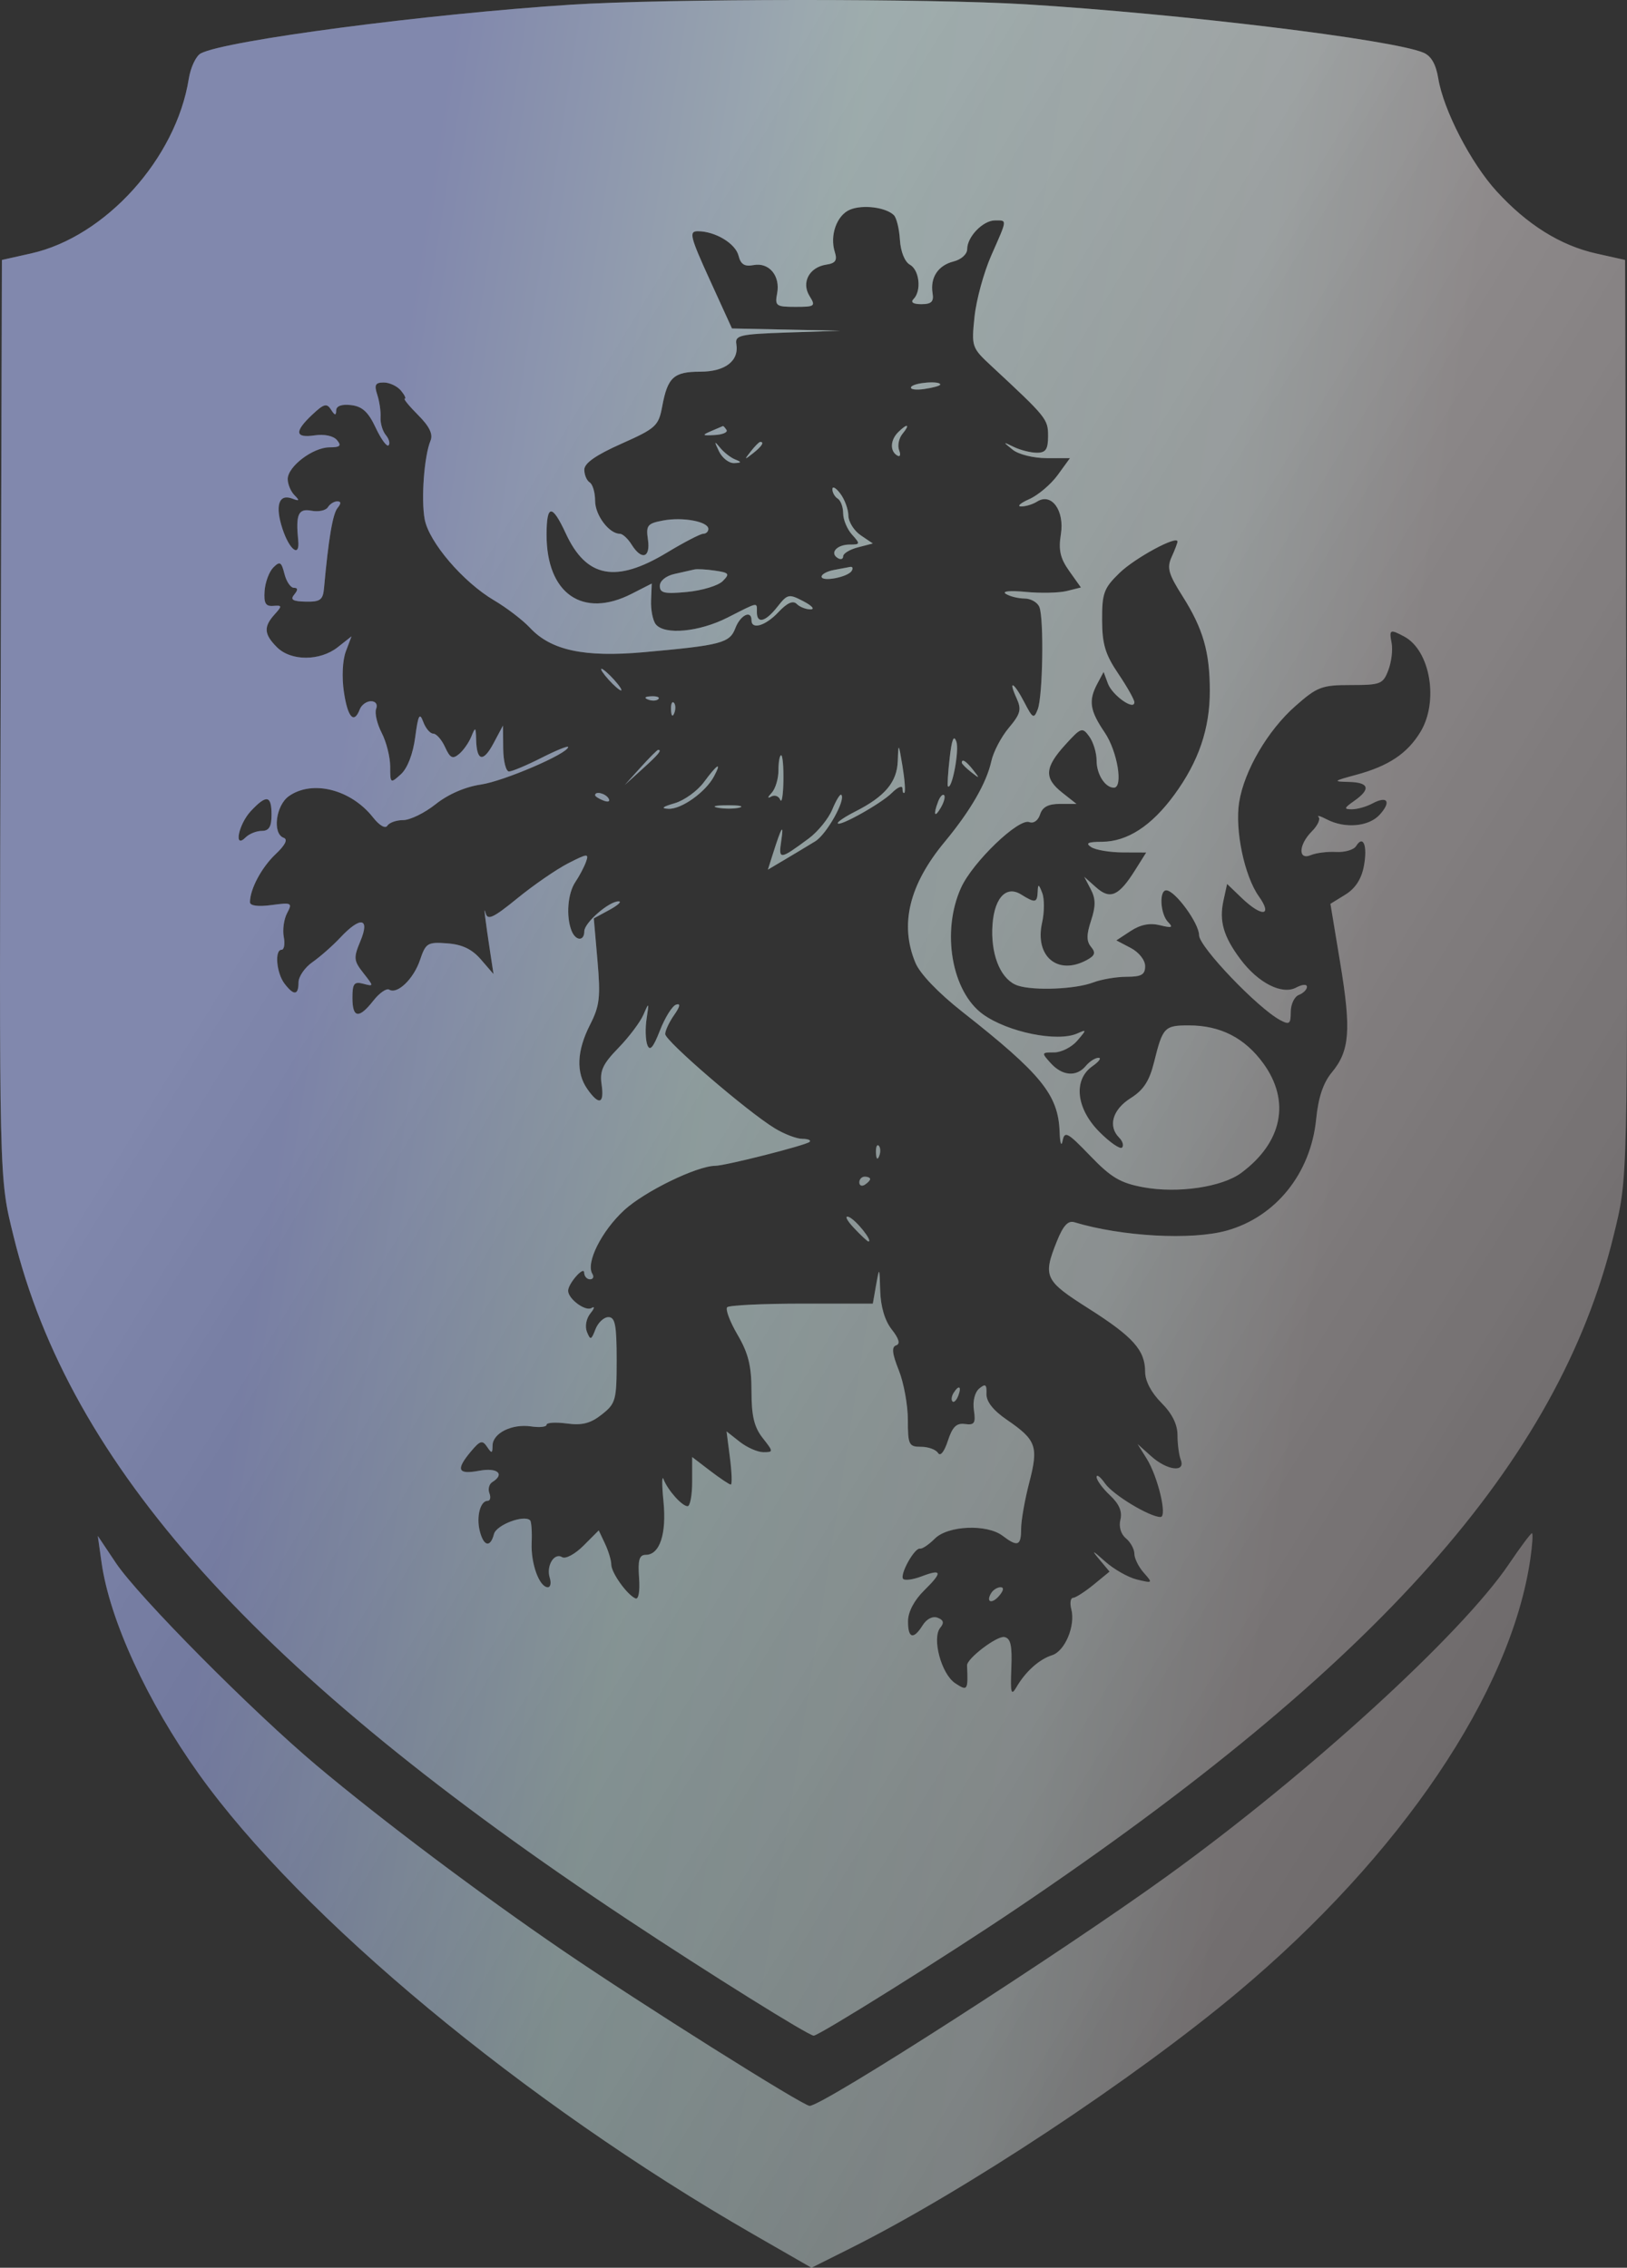 <svg width="61" height="85" viewBox="0 0 61 85" fill="none" xmlns="http://www.w3.org/2000/svg">
<rect x="0" y="0" width="61" height="85" fill="#333333" stroke="none"/>
<path fill-rule="evenodd" clip-rule="evenodd" d="M21.402 0.176C15.977 0.526 8.452 1.516 7.529 2.001C7.349 2.095 7.146 2.526 7.077 2.958C6.6 5.944 3.954 8.874 1.17 9.498L0.072 9.744L0.025 25.76C-0.03 44.469 -0.039 44.103 0.507 46.331C2.615 54.938 9.616 62.728 23.525 71.946C26.566 73.961 30.317 76.301 30.507 76.301C30.707 76.301 35.49 73.308 38.082 71.561C51.661 62.407 58.419 54.799 60.493 46.331C61.039 44.103 61.03 44.469 60.975 25.76L60.928 9.744L59.842 9.501C58.503 9.201 57.258 8.423 56.113 7.171C55.145 6.113 54.116 4.122 53.922 2.929C53.836 2.406 53.656 2.095 53.368 1.974C52.184 1.479 44.328 0.524 38.483 0.163C34.86 -0.06 24.944 -0.053 21.402 0.176ZM33.513 8.064C33.613 8.162 33.715 8.578 33.74 8.989C33.767 9.431 33.92 9.812 34.114 9.921C34.473 10.122 34.556 10.902 34.251 11.209C34.129 11.33 34.237 11.401 34.545 11.401C34.919 11.401 35.016 11.307 34.965 10.996C34.868 10.405 35.169 9.947 35.752 9.8C36.04 9.728 36.262 9.526 36.262 9.337C36.262 8.874 36.855 8.262 37.304 8.262C37.769 8.262 37.776 8.19 37.167 9.57C36.886 10.206 36.603 11.242 36.537 11.873C36.42 13.001 36.431 13.033 37.181 13.729C39.241 15.642 39.295 15.708 39.295 16.342C39.295 16.841 39.21 16.97 38.877 16.97C38.648 16.97 38.261 16.873 38.018 16.756C37.591 16.549 37.59 16.553 37.969 16.857C38.188 17.033 38.748 17.172 39.239 17.172H40.116L39.655 17.806C39.401 18.155 38.921 18.562 38.587 18.71C38.254 18.858 38.117 18.981 38.284 18.983C38.451 18.986 38.722 18.903 38.886 18.799C39.424 18.458 39.916 19.135 39.775 20.022C39.679 20.618 39.75 20.927 40.089 21.404L40.527 22.02L40.001 22.151C39.712 22.224 39.017 22.24 38.458 22.186C37.864 22.129 37.553 22.159 37.711 22.259C37.859 22.354 38.176 22.432 38.414 22.434C38.652 22.435 38.903 22.581 38.97 22.757C39.144 23.21 39.096 26.102 38.907 26.587C38.763 26.955 38.72 26.933 38.41 26.334C38.016 25.57 37.781 25.442 38.114 26.172C38.306 26.595 38.263 26.756 37.823 27.281C37.539 27.618 37.244 28.181 37.167 28.532C36.989 29.344 36.383 30.392 35.423 31.55C34.086 33.16 33.723 34.654 34.321 36.087C34.493 36.501 35.18 37.217 36.09 37.933C39.047 40.26 39.677 41.037 39.727 42.423C39.742 42.846 39.792 42.999 39.839 42.763C39.914 42.379 40.022 42.437 40.873 43.321C41.658 44.137 42.002 44.341 42.864 44.501C44.157 44.74 45.817 44.496 46.539 43.961C48.077 42.82 48.39 41.277 47.37 39.866C46.673 38.903 45.756 38.434 44.57 38.434C43.658 38.434 43.593 38.503 43.27 39.807C43.093 40.521 42.874 40.857 42.386 41.164C41.712 41.588 41.532 42.214 41.96 42.642C42.092 42.774 42.14 42.941 42.068 43.014C41.996 43.086 41.615 42.824 41.222 42.43C40.345 41.551 40.229 40.475 40.957 39.964C41.205 39.791 41.307 39.649 41.184 39.649C41.062 39.649 40.849 39.786 40.71 39.953C40.362 40.373 39.831 40.332 39.396 39.852C39.039 39.457 39.043 39.447 39.522 39.447C39.792 39.447 40.181 39.25 40.387 39.01C40.749 38.586 40.749 38.579 40.381 38.74C39.638 39.065 37.797 38.691 36.863 38.025C35.681 37.182 35.285 34.913 36.034 33.27C36.471 32.311 38.19 30.66 38.59 30.814C38.752 30.876 38.922 30.755 38.995 30.526C39.083 30.248 39.303 30.132 39.74 30.132H40.36L39.828 29.712C39.139 29.169 39.163 28.771 39.935 27.92C40.532 27.263 40.578 27.247 40.839 27.605C40.991 27.812 41.114 28.219 41.114 28.51C41.114 29.023 41.434 29.524 41.761 29.524C42.121 29.524 41.894 28.158 41.418 27.456C40.856 26.628 40.802 26.262 41.145 25.62L41.377 25.186L41.538 25.62C41.701 26.063 42.53 26.649 42.53 26.322C42.53 26.223 42.258 25.742 41.927 25.252C41.439 24.53 41.323 24.146 41.32 23.236C41.317 22.23 41.386 22.044 41.974 21.474C42.555 20.911 44.147 20.05 44.147 20.299C44.147 20.35 44.049 20.61 43.928 20.875C43.743 21.282 43.806 21.51 44.335 22.345C45.107 23.564 45.358 24.434 45.359 25.894C45.361 27.311 44.941 28.542 44.032 29.785C43.177 30.955 42.268 31.546 41.317 31.552C40.785 31.554 40.684 31.604 40.912 31.752C41.079 31.86 41.611 31.949 42.095 31.951L42.974 31.954L42.56 32.612C41.947 33.588 41.624 33.731 41.097 33.262L40.651 32.865L40.895 33.331C41.082 33.687 41.085 33.962 40.907 34.503C40.731 35.037 40.731 35.279 40.907 35.492C41.09 35.713 41.054 35.82 40.736 35.99C39.65 36.573 38.787 35.843 39.071 34.582C39.159 34.19 39.161 33.689 39.075 33.468C38.942 33.126 38.917 33.12 38.905 33.422C38.888 33.843 38.81 33.856 38.285 33.528C37.689 33.155 37.23 33.716 37.202 34.848C37.177 35.905 37.565 36.75 38.165 36.944C38.776 37.141 40.324 37.077 40.98 36.827C41.291 36.708 41.858 36.612 42.24 36.612C42.796 36.612 42.934 36.532 42.934 36.213C42.934 35.987 42.701 35.692 42.395 35.532L41.855 35.248L42.393 34.895C42.76 34.655 43.109 34.586 43.489 34.68C43.938 34.791 43.997 34.768 43.793 34.56C43.502 34.264 43.451 33.372 43.725 33.372C44.053 33.372 44.956 34.605 44.956 35.054C44.956 35.485 47.152 37.783 47.996 38.235C48.343 38.421 48.393 38.382 48.393 37.929C48.393 37.643 48.529 37.356 48.696 37.292C48.863 37.228 49 37.091 49 36.988C49 36.882 48.825 36.894 48.597 37.016C48.067 37.3 47.173 36.846 46.506 35.954C45.87 35.103 45.702 34.523 45.871 33.754L46.007 33.132L46.554 33.657C47.311 34.383 47.728 34.345 47.197 33.598C46.654 32.834 46.293 31.107 46.459 30.068C46.648 28.887 47.529 27.379 48.566 26.465C49.389 25.74 49.556 25.677 50.651 25.677C51.762 25.677 51.854 25.64 52.051 25.12C52.168 24.815 52.223 24.359 52.175 24.108C52.077 23.59 52.111 23.572 52.65 23.86C53.627 24.384 53.95 26.295 53.254 27.438C52.762 28.246 52.059 28.714 50.85 29.041C49.985 29.274 49.962 29.295 50.566 29.308C51.333 29.324 51.407 29.575 50.774 30.019C50.389 30.289 50.377 30.334 50.686 30.334C50.885 30.334 51.232 30.236 51.456 30.115C52.021 29.813 52.173 30.046 51.73 30.535C51.322 30.987 50.426 31.067 49.744 30.712C49.502 30.585 49.364 30.547 49.438 30.627C49.512 30.707 49.398 30.948 49.185 31.161C48.682 31.665 48.66 32.258 49.151 32.05C49.346 31.968 49.771 31.915 50.096 31.933C50.421 31.951 50.757 31.852 50.843 31.713C51.112 31.277 51.278 31.701 51.136 32.461C51.044 32.949 50.815 33.302 50.44 33.533L49.881 33.878L50.25 36.105C50.665 38.614 50.605 39.389 49.931 40.2C49.61 40.588 49.427 41.134 49.345 41.955C49.141 43.984 47.831 45.614 45.991 46.126C44.67 46.493 42.057 46.349 40.279 45.812C40.042 45.74 39.858 45.942 39.622 46.532C39.094 47.854 39.164 48 40.81 49.044C42.487 50.108 42.934 50.609 42.934 51.423C42.934 51.761 43.166 52.203 43.541 52.578C43.945 52.982 44.147 53.388 44.147 53.791C44.147 54.125 44.202 54.542 44.27 54.718C44.457 55.205 43.759 55.12 43.16 54.583L42.651 54.127L42.991 54.671C43.414 55.349 43.774 56.861 43.511 56.861C43.103 56.861 41.73 56.032 41.431 55.604C41.257 55.355 41.114 55.247 41.114 55.363C41.114 55.48 41.34 55.788 41.616 56.047C41.961 56.372 42.083 56.656 42.007 56.958C41.941 57.223 42.023 57.502 42.214 57.66C42.387 57.805 42.53 58.064 42.53 58.237C42.53 58.41 42.689 58.731 42.884 58.951C43.229 59.342 43.223 59.348 42.631 59.206C42.297 59.126 41.753 58.816 41.421 58.517C40.957 58.1 40.908 58.083 41.209 58.441L41.6 58.907L41.004 59.396C40.675 59.664 40.328 59.887 40.232 59.891C40.135 59.895 40.106 60.087 40.166 60.317C40.327 60.936 39.929 61.888 39.445 62.041C38.961 62.195 38.449 62.654 38.108 63.24C37.91 63.579 37.879 63.464 37.917 62.532C37.952 61.673 37.892 61.406 37.655 61.36C37.378 61.307 36.246 62.168 36.257 62.425C36.3 63.362 36.275 63.399 35.812 63.091C35.291 62.745 34.931 61.399 35.254 61.009C35.404 60.828 35.376 60.722 35.154 60.637C34.969 60.566 34.743 60.679 34.594 60.917C34.247 61.474 34.037 61.414 34.044 60.759C34.047 60.414 34.278 59.978 34.65 59.612C35.35 58.924 35.323 58.792 34.544 59.089C34.235 59.206 33.929 59.249 33.864 59.184C33.716 59.036 34.286 58.004 34.493 58.046C34.577 58.062 34.827 57.894 35.049 57.671C35.539 57.18 37.001 57.118 37.588 57.563C38.154 57.992 38.284 57.944 38.284 57.309C38.284 56.998 38.421 56.216 38.589 55.572C38.942 54.215 38.857 53.976 37.751 53.217C37.233 52.862 36.975 52.533 36.985 52.244C36.998 51.89 36.947 51.852 36.715 52.045C36.547 52.185 36.464 52.517 36.514 52.857C36.586 53.344 36.534 53.424 36.18 53.375C35.86 53.331 35.708 53.481 35.537 54.006C35.403 54.417 35.255 54.601 35.169 54.461C35.09 54.333 34.803 54.229 34.532 54.229C34.075 54.229 34.038 54.154 34.038 53.22C34.038 52.666 33.885 51.828 33.698 51.36C33.448 50.734 33.421 50.486 33.598 50.427C33.761 50.373 33.708 50.181 33.433 49.831C33.174 49.501 33.018 48.976 33.001 48.38C32.975 47.484 32.969 47.475 32.849 48.154L32.724 48.863H30.062C28.599 48.863 27.34 48.924 27.265 48.998C27.19 49.073 27.364 49.537 27.652 50.029C28.058 50.723 28.175 51.196 28.175 52.144C28.175 53.072 28.275 53.492 28.594 53.898C29.001 54.416 29.002 54.431 28.621 54.431C28.406 54.431 28.007 54.256 27.735 54.042L27.24 53.652L27.368 54.649C27.438 55.197 27.453 55.646 27.4 55.646C27.347 55.646 26.999 55.414 26.627 55.13L25.951 54.613V55.535C25.951 56.041 25.874 56.456 25.78 56.456C25.57 56.456 25.034 55.855 24.877 55.444C24.814 55.277 24.813 55.65 24.875 56.273C24.997 57.492 24.736 58.279 24.21 58.279C23.968 58.279 23.912 58.472 23.96 59.139C23.997 59.648 23.941 59.964 23.824 59.912C23.505 59.771 22.918 58.948 22.918 58.642C22.918 58.486 22.812 58.135 22.683 57.861L22.448 57.363L21.877 57.935C21.563 58.25 21.203 58.444 21.078 58.367C20.779 58.182 20.472 58.69 20.611 59.139C20.672 59.334 20.64 59.494 20.54 59.494C20.222 59.494 19.899 58.608 19.933 57.829C19.951 57.415 19.924 57.036 19.875 56.986C19.649 56.763 18.611 57.155 18.521 57.497C18.385 58.021 18.133 57.967 17.987 57.383C17.853 56.847 18.008 56.254 18.283 56.254C18.379 56.254 18.409 56.126 18.349 55.97C18.289 55.815 18.338 55.627 18.456 55.553C18.944 55.252 18.652 54.998 17.965 55.127C17.158 55.278 17.079 55.093 17.657 54.403C17.999 53.995 18.087 53.969 18.261 54.229C18.436 54.49 18.464 54.484 18.467 54.185C18.471 53.719 19.191 53.36 19.909 53.465C20.23 53.513 20.492 53.484 20.492 53.403C20.492 53.322 20.833 53.3 21.25 53.356C21.827 53.433 22.142 53.352 22.564 53.018C23.087 52.605 23.12 52.484 23.12 50.974C23.12 49.667 23.063 49.369 22.811 49.369C22.64 49.369 22.422 49.574 22.325 49.824C22.169 50.231 22.135 50.242 22.006 49.923C21.923 49.718 21.979 49.422 22.137 49.226C22.291 49.036 22.309 48.949 22.176 49.028C21.948 49.165 21.301 48.686 21.301 48.381C21.301 48.111 21.894 47.437 21.901 47.698C21.904 47.837 22.004 47.951 22.121 47.951C22.239 47.951 22.278 47.858 22.208 47.745C21.956 47.336 22.551 46.146 23.4 45.362C24.161 44.66 26.124 43.703 26.818 43.697C27.203 43.693 30.227 42.926 30.353 42.8C30.416 42.737 30.292 42.686 30.079 42.686C29.866 42.685 29.4 42.507 29.045 42.29C28.012 41.659 24.94 39.017 24.94 38.759C24.94 38.63 25.09 38.309 25.274 38.047C25.5 37.724 25.523 37.598 25.347 37.657C25.203 37.705 24.932 38.14 24.743 38.624C24.491 39.269 24.365 39.415 24.271 39.169C24.2 38.985 24.188 38.539 24.243 38.179C24.338 37.561 24.332 37.552 24.126 38.029C24.006 38.307 23.583 38.87 23.186 39.278C22.598 39.883 22.48 40.138 22.555 40.645C22.662 41.38 22.459 41.446 22.02 40.819C21.59 40.205 21.625 39.385 22.122 38.41C22.483 37.701 22.52 37.379 22.401 36.007L22.263 34.423L22.843 34.108C23.162 33.935 23.322 33.789 23.198 33.785C22.844 33.772 21.907 34.585 21.907 34.905C21.907 35.294 21.576 35.273 21.424 34.874C21.217 34.335 21.286 33.483 21.57 33.062C21.719 32.843 21.898 32.503 21.969 32.307C22.086 31.983 22.028 31.987 21.302 32.358C20.865 32.582 20.009 33.171 19.401 33.667C18.491 34.409 18.278 34.508 18.207 34.224C18.12 33.883 18.184 34.413 18.395 35.802L18.503 36.51L18.032 35.965C17.698 35.577 17.33 35.401 16.769 35.359C16.032 35.304 15.962 35.346 15.749 35.978C15.509 36.693 14.896 37.283 14.591 37.094C14.492 37.033 14.225 37.218 13.999 37.506C13.455 38.199 13.213 38.166 13.213 37.398C13.213 36.867 13.277 36.783 13.618 36.873C14.02 36.978 14.02 36.977 13.623 36.471C13.259 36.008 13.249 35.905 13.512 35.275C13.879 34.397 13.517 34.334 12.758 35.144C12.471 35.45 12.001 35.864 11.714 36.064C11.427 36.264 11.192 36.606 11.192 36.824C11.192 37.313 11.015 37.327 10.664 36.865C10.363 36.467 10.289 35.599 10.557 35.599C10.653 35.599 10.69 35.381 10.639 35.115C10.588 34.85 10.645 34.449 10.765 34.224C10.97 33.84 10.935 33.822 10.177 33.924C9.674 33.992 9.372 33.951 9.372 33.816C9.372 33.328 9.806 32.514 10.33 32.019C10.696 31.674 10.801 31.461 10.636 31.403C10.205 31.25 10.338 30.186 10.832 29.84C11.714 29.221 13.162 29.589 13.988 30.641C14.225 30.942 14.448 31.071 14.523 30.949C14.595 30.833 14.862 30.739 15.118 30.739C15.374 30.739 15.922 30.471 16.335 30.142C16.801 29.771 17.443 29.492 18.03 29.406C18.89 29.28 21.301 28.243 21.301 27.999C21.301 27.943 20.849 28.127 20.297 28.407C19.744 28.687 19.198 28.917 19.083 28.917C18.969 28.917 18.871 28.53 18.866 28.056L18.858 27.195L18.503 27.861C18.116 28.588 17.871 28.535 17.851 27.719C17.839 27.243 17.823 27.233 17.671 27.608C17.58 27.834 17.372 28.13 17.21 28.264C16.97 28.464 16.874 28.416 16.687 28.004C16.56 27.726 16.361 27.499 16.244 27.499C16.127 27.499 15.957 27.299 15.867 27.054C15.733 26.692 15.677 26.799 15.567 27.633C15.483 28.264 15.277 28.797 15.03 29.021C14.638 29.376 14.629 29.37 14.629 28.735C14.629 28.379 14.486 27.809 14.311 27.471C14.136 27.132 14.042 26.727 14.102 26.57C14.167 26.402 14.086 26.284 13.908 26.284C13.742 26.284 13.553 26.421 13.489 26.588C13.272 27.153 13.037 26.896 12.894 25.94C12.811 25.388 12.841 24.75 12.965 24.42L13.179 23.852L12.664 24.258C11.995 24.785 10.908 24.785 10.383 24.259C9.896 23.772 9.876 23.494 10.295 23.03C10.584 22.71 10.579 22.683 10.244 22.71C9.958 22.734 9.887 22.61 9.92 22.148C9.944 21.822 10.091 21.427 10.248 21.27C10.493 21.025 10.551 21.058 10.664 21.508C10.736 21.796 10.896 22.032 11.018 22.032C11.173 22.032 11.178 22.109 11.032 22.285C10.873 22.478 10.976 22.541 11.463 22.551C12.005 22.562 12.109 22.486 12.148 22.045C12.314 20.21 12.473 19.266 12.652 19.045C12.794 18.872 12.791 18.792 12.644 18.792C12.525 18.792 12.367 18.892 12.292 19.014C12.217 19.135 11.938 19.194 11.674 19.143C11.184 19.049 11.082 19.281 11.181 20.26C11.248 20.913 10.855 20.623 10.592 19.826C10.304 18.951 10.451 18.495 10.959 18.689C11.227 18.791 11.243 18.765 11.04 18.561C10.901 18.421 10.787 18.149 10.787 17.956C10.787 17.485 11.734 16.767 12.356 16.767C12.751 16.767 12.811 16.709 12.636 16.498C12.503 16.338 12.163 16.265 11.802 16.318C11.056 16.428 11.026 16.183 11.708 15.542C12.143 15.132 12.253 15.103 12.412 15.355C12.553 15.577 12.601 15.585 12.604 15.387C12.606 15.216 12.806 15.143 13.163 15.184C13.581 15.232 13.809 15.441 14.084 16.029C14.286 16.459 14.503 16.758 14.568 16.692C14.633 16.628 14.587 16.454 14.465 16.307C14.343 16.16 14.255 15.862 14.268 15.644C14.282 15.426 14.226 15.043 14.144 14.793C14.024 14.425 14.071 14.337 14.388 14.337C14.604 14.337 14.895 14.474 15.033 14.641C15.172 14.808 15.235 14.944 15.175 14.944C15.114 14.944 15.339 15.22 15.675 15.556C16.102 15.983 16.242 16.274 16.141 16.518C15.903 17.09 15.783 18.718 15.923 19.466C16.084 20.323 17.365 21.819 18.521 22.5C18.994 22.778 19.602 23.244 19.874 23.535C20.661 24.379 21.908 24.645 24.139 24.446C27.047 24.185 27.359 24.103 27.572 23.54C27.757 23.053 28.175 22.85 28.175 23.247C28.175 23.617 28.704 23.456 29.188 22.941C29.511 22.597 29.732 22.498 29.871 22.637C29.983 22.75 30.216 22.841 30.389 22.841C30.561 22.84 30.442 22.703 30.124 22.538C29.577 22.252 29.526 22.262 29.149 22.741C28.702 23.311 28.377 23.396 28.377 22.943C28.377 22.564 28.458 22.549 27.282 23.146C26.214 23.689 24.913 23.811 24.586 23.399C24.476 23.26 24.396 22.859 24.41 22.509L24.435 21.873L23.684 22.256C21.849 23.194 20.492 22.255 20.492 20.047C20.492 18.895 20.697 18.88 21.213 19.995C21.982 21.659 23.089 21.869 25.001 20.715C25.646 20.326 26.26 20.007 26.365 20.007C26.471 20.007 26.558 19.926 26.558 19.826C26.558 19.55 25.601 19.371 24.864 19.509C24.272 19.62 24.215 19.692 24.293 20.225C24.393 20.912 24.056 21.015 23.68 20.412C23.541 20.189 23.343 20.007 23.239 20.007C22.836 20.007 22.312 19.309 22.312 18.773C22.312 18.462 22.221 18.152 22.11 18.083C21.998 18.014 21.907 17.799 21.907 17.604C21.907 17.361 22.344 17.056 23.295 16.633C24.596 16.054 24.691 15.966 24.829 15.227C25.032 14.139 25.26 13.932 26.254 13.932C27.186 13.932 27.714 13.528 27.607 12.896C27.552 12.567 27.747 12.523 29.528 12.463L31.511 12.397L29.477 12.354L27.443 12.312L26.612 10.49C25.873 8.869 25.823 8.667 26.16 8.667C26.812 8.667 27.573 9.123 27.689 9.582C27.77 9.909 27.916 10.001 28.252 9.936C28.833 9.825 29.262 10.338 29.137 10.995C29.047 11.465 29.096 11.502 29.822 11.502C30.554 11.502 30.588 11.476 30.352 11.097C30.034 10.588 30.343 10.013 30.984 9.918C31.325 9.867 31.398 9.758 31.299 9.447C31.101 8.822 31.374 8.062 31.871 7.857C32.348 7.66 33.211 7.769 33.513 8.064ZM34.162 14.503C34.105 14.594 34.328 14.629 34.655 14.581C34.983 14.533 35.251 14.458 35.251 14.415C35.251 14.261 34.262 14.341 34.162 14.503ZM26.659 16.16C26.306 16.313 26.323 16.332 26.796 16.306C27.093 16.29 27.293 16.204 27.239 16.117C27.184 16.029 27.123 15.963 27.102 15.971C27.08 15.979 26.881 16.064 26.659 16.16ZM33.674 16.2C33.38 16.495 33.36 16.901 33.632 17.069C33.746 17.14 33.78 17.058 33.71 16.876C33.643 16.702 33.701 16.424 33.838 16.258C34.137 15.898 34.018 15.856 33.674 16.2ZM26.958 16.919C27.079 17.169 27.334 17.367 27.525 17.358C27.806 17.346 27.814 17.32 27.568 17.224C27.402 17.159 27.146 16.962 27.001 16.785C26.777 16.512 26.771 16.532 26.958 16.919ZM28.149 16.919C27.898 17.24 27.905 17.247 28.226 16.995C28.562 16.731 28.669 16.564 28.503 16.564C28.461 16.564 28.302 16.724 28.149 16.919ZM31.208 18.336C31.208 18.462 31.299 18.622 31.41 18.691C31.521 18.759 31.612 19.008 31.612 19.244C31.612 19.479 31.763 19.838 31.947 20.041C32.261 20.389 32.255 20.412 31.857 20.412C31.377 20.412 31.097 20.725 31.407 20.916C31.52 20.986 31.612 20.957 31.612 20.851C31.612 20.745 31.862 20.593 32.168 20.515L32.724 20.371L32.269 20.063C32.019 19.893 31.811 19.561 31.808 19.324C31.804 19.087 31.668 18.716 31.504 18.5C31.341 18.284 31.208 18.21 31.208 18.336ZM26.034 21.345C25.933 21.369 25.599 21.444 25.294 21.512C24.968 21.584 24.738 21.77 24.738 21.96C24.738 22.23 24.915 22.269 25.764 22.187C26.328 22.133 26.927 21.951 27.096 21.782C27.369 21.508 27.338 21.466 26.81 21.389C26.484 21.341 26.135 21.321 26.034 21.345ZM31.258 21.365C31.008 21.413 30.803 21.525 30.803 21.613C30.803 21.82 31.786 21.635 31.93 21.4C31.991 21.302 31.967 21.234 31.877 21.249C31.787 21.265 31.509 21.316 31.258 21.365ZM22.817 25.474C23.018 25.697 23.229 25.879 23.284 25.879C23.34 25.879 23.221 25.697 23.019 25.474C22.818 25.252 22.608 25.069 22.552 25.069C22.497 25.069 22.616 25.252 22.817 25.474ZM24.296 26.22C24.441 26.279 24.616 26.271 24.683 26.204C24.75 26.137 24.631 26.089 24.418 26.098C24.182 26.108 24.134 26.155 24.296 26.22ZM25.158 26.605C25.168 26.841 25.216 26.889 25.28 26.727C25.339 26.581 25.331 26.406 25.264 26.339C25.197 26.272 25.149 26.391 25.158 26.605ZM35.605 28.414C35.542 28.969 35.512 29.446 35.539 29.473C35.689 29.628 35.973 28.131 35.857 27.8C35.76 27.524 35.684 27.709 35.605 28.414ZM33.659 28.527C33.632 29.315 33.177 29.855 32.067 30.417C31.705 30.6 31.41 30.795 31.41 30.85C31.41 31.03 33.034 30.125 33.44 29.718C33.658 29.5 33.836 29.428 33.836 29.558C33.836 29.688 33.87 29.756 33.911 29.71C33.953 29.663 33.919 29.215 33.836 28.714C33.69 27.837 33.684 27.83 33.659 28.527ZM24.017 28.765L23.424 29.423L24.081 28.828C24.693 28.274 24.831 28.107 24.675 28.107C24.64 28.107 24.344 28.403 24.017 28.765ZM29.186 28.876C29.186 29.188 29.072 29.566 28.933 29.716C28.771 29.891 28.765 29.941 28.916 29.856C29.045 29.784 29.197 29.839 29.254 29.979C29.31 30.119 29.363 29.8 29.372 29.271C29.381 28.742 29.343 28.309 29.287 28.309C29.231 28.309 29.186 28.564 29.186 28.876ZM36.06 28.588C36.06 28.63 36.219 28.79 36.414 28.943C36.734 29.194 36.742 29.187 36.49 28.866C36.226 28.529 36.06 28.422 36.06 28.588ZM26.391 29.317C26.147 29.648 25.652 30.004 25.292 30.108C24.832 30.241 24.764 30.303 25.064 30.316C25.547 30.337 26.454 29.691 26.768 29.103C27.074 28.53 26.898 28.63 26.391 29.317ZM22.312 29.806C22.312 29.85 22.453 29.94 22.625 30.007C22.805 30.076 22.887 30.042 22.816 29.927C22.697 29.734 22.312 29.642 22.312 29.806ZM31.205 30.34C31.063 30.684 30.664 31.175 30.319 31.43C29.228 32.237 29.182 32.24 29.292 31.509C29.393 30.832 29.303 30.977 28.972 32.022L28.79 32.596L29.443 32.209C29.802 31.996 30.307 31.692 30.565 31.534C30.994 31.27 31.721 29.971 31.541 29.79C31.499 29.748 31.348 29.996 31.205 30.34ZM35.175 30.038C34.98 30.547 35.038 30.679 35.276 30.268C35.394 30.065 35.448 29.856 35.396 29.804C35.344 29.752 35.244 29.857 35.175 30.038ZM10.181 30.537C10.181 30.987 10.086 31.144 9.817 31.144C9.617 31.144 9.344 31.253 9.21 31.387C8.751 31.847 8.94 30.896 9.407 30.398C9.993 29.773 10.181 29.807 10.181 30.537ZM26.914 30.275C27.165 30.323 27.529 30.321 27.722 30.271C27.916 30.22 27.71 30.18 27.265 30.183C26.82 30.185 26.662 30.227 26.914 30.275ZM32.841 43.209C32.851 43.445 32.899 43.493 32.963 43.332C33.022 43.186 33.014 43.011 32.947 42.944C32.88 42.877 32.832 42.996 32.841 43.209ZM32.218 44.318C32.218 44.436 32.309 44.477 32.421 44.408C32.532 44.339 32.623 44.242 32.623 44.193C32.623 44.144 32.532 44.104 32.421 44.104C32.309 44.104 32.218 44.2 32.218 44.318ZM32.006 46.016C32.273 46.301 32.522 46.534 32.559 46.534C32.741 46.534 32.087 45.716 31.823 45.615C31.657 45.551 31.739 45.732 32.006 46.016ZM35.748 52.217C35.675 52.336 35.658 52.477 35.711 52.53C35.764 52.583 35.862 52.486 35.928 52.314C36.064 51.957 35.948 51.894 35.748 52.217ZM56.568 58.633C54.783 61.268 49.042 66.507 43.758 70.321C39.781 73.193 30.846 78.933 30.355 78.933C30.108 78.933 23.994 75.086 21.099 73.109C17.997 70.991 14.319 68.228 11.899 66.198C9.469 64.159 5.185 59.841 4.344 58.582L3.667 57.57L3.808 58.57C4.112 60.72 5.519 63.779 7.445 66.48C11.286 71.864 19.649 78.808 28.241 83.745L30.425 85L31.878 84.273C36.15 82.137 42.508 77.935 46.404 74.674C52.51 69.561 56.648 63.437 57.376 58.431C57.453 57.901 57.48 57.469 57.436 57.469C57.392 57.469 57.001 57.992 56.568 58.633ZM37.164 59.71C36.946 60.062 37.194 60.137 37.471 59.802C37.631 59.61 37.646 59.494 37.512 59.494C37.394 59.494 37.237 59.591 37.164 59.71Z" fill="url(#paint0_linear_5_3000)" fill-opacity="0.5"/>
<path fill-rule="evenodd" clip-rule="evenodd" d="M21.402 0.176C15.977 0.526 8.452 1.516 7.529 2.001C7.349 2.095 7.146 2.526 7.077 2.958C6.6 5.944 3.954 8.874 1.17 9.498L0.072 9.744L0.025 25.76C-0.03 44.469 -0.039 44.103 0.507 46.331C2.615 54.938 9.616 62.728 23.525 71.946C26.566 73.961 30.317 76.301 30.507 76.301C30.707 76.301 35.49 73.308 38.082 71.561C51.661 62.407 58.419 54.799 60.493 46.331C61.039 44.103 61.03 44.469 60.975 25.76L60.928 9.744L59.842 9.501C58.503 9.201 57.258 8.423 56.113 7.171C55.145 6.113 54.116 4.122 53.922 2.929C53.836 2.406 53.656 2.095 53.368 1.974C52.184 1.479 44.328 0.524 38.483 0.163C34.86 -0.06 24.944 -0.053 21.402 0.176ZM33.513 8.064C33.613 8.162 33.715 8.578 33.74 8.989C33.767 9.431 33.92 9.812 34.114 9.921C34.473 10.122 34.556 10.902 34.251 11.209C34.129 11.33 34.237 11.401 34.545 11.401C34.919 11.401 35.016 11.307 34.965 10.996C34.868 10.405 35.169 9.947 35.752 9.8C36.04 9.728 36.262 9.526 36.262 9.337C36.262 8.874 36.855 8.262 37.304 8.262C37.769 8.262 37.776 8.19 37.167 9.57C36.886 10.206 36.603 11.242 36.537 11.873C36.42 13.001 36.431 13.033 37.181 13.729C39.241 15.642 39.295 15.708 39.295 16.342C39.295 16.841 39.21 16.97 38.877 16.97C38.648 16.97 38.261 16.873 38.018 16.756C37.591 16.549 37.59 16.553 37.969 16.857C38.188 17.033 38.748 17.172 39.239 17.172H40.116L39.655 17.806C39.401 18.155 38.921 18.562 38.587 18.71C38.254 18.858 38.117 18.981 38.284 18.983C38.451 18.986 38.722 18.903 38.886 18.799C39.424 18.458 39.916 19.135 39.775 20.022C39.679 20.618 39.75 20.927 40.089 21.404L40.527 22.02L40.001 22.151C39.712 22.224 39.017 22.24 38.458 22.186C37.864 22.129 37.553 22.159 37.711 22.259C37.859 22.354 38.176 22.432 38.414 22.434C38.652 22.435 38.903 22.581 38.97 22.757C39.144 23.21 39.096 26.102 38.907 26.587C38.763 26.955 38.72 26.933 38.41 26.334C38.016 25.57 37.781 25.442 38.114 26.172C38.306 26.595 38.263 26.756 37.823 27.281C37.539 27.618 37.244 28.181 37.167 28.532C36.989 29.344 36.383 30.392 35.423 31.55C34.086 33.16 33.723 34.654 34.321 36.087C34.493 36.501 35.18 37.217 36.09 37.933C39.047 40.26 39.677 41.037 39.727 42.423C39.742 42.846 39.792 42.999 39.839 42.763C39.914 42.379 40.022 42.437 40.873 43.321C41.658 44.137 42.002 44.341 42.864 44.501C44.157 44.74 45.817 44.496 46.539 43.961C48.077 42.82 48.39 41.277 47.37 39.866C46.673 38.903 45.756 38.434 44.57 38.434C43.658 38.434 43.593 38.503 43.27 39.807C43.093 40.521 42.874 40.857 42.386 41.164C41.712 41.588 41.532 42.214 41.96 42.642C42.092 42.774 42.14 42.941 42.068 43.014C41.996 43.086 41.615 42.824 41.222 42.43C40.345 41.551 40.229 40.475 40.957 39.964C41.205 39.791 41.307 39.649 41.184 39.649C41.062 39.649 40.849 39.786 40.71 39.953C40.362 40.373 39.831 40.332 39.396 39.852C39.039 39.457 39.043 39.447 39.522 39.447C39.792 39.447 40.181 39.25 40.387 39.01C40.749 38.586 40.749 38.579 40.381 38.74C39.638 39.065 37.797 38.691 36.863 38.025C35.681 37.182 35.285 34.913 36.034 33.27C36.471 32.311 38.19 30.66 38.59 30.814C38.752 30.876 38.922 30.755 38.995 30.526C39.083 30.248 39.303 30.132 39.74 30.132H40.36L39.828 29.712C39.139 29.169 39.163 28.771 39.935 27.92C40.532 27.263 40.578 27.247 40.839 27.605C40.991 27.812 41.114 28.219 41.114 28.51C41.114 29.023 41.434 29.524 41.761 29.524C42.121 29.524 41.894 28.158 41.418 27.456C40.856 26.628 40.802 26.262 41.145 25.62L41.377 25.186L41.538 25.62C41.701 26.063 42.53 26.649 42.53 26.322C42.53 26.223 42.258 25.742 41.927 25.252C41.439 24.53 41.323 24.146 41.32 23.236C41.317 22.23 41.386 22.044 41.974 21.474C42.555 20.911 44.147 20.05 44.147 20.299C44.147 20.35 44.049 20.61 43.928 20.875C43.743 21.282 43.806 21.51 44.335 22.345C45.107 23.564 45.358 24.434 45.359 25.894C45.361 27.311 44.941 28.542 44.032 29.785C43.177 30.955 42.268 31.546 41.317 31.552C40.785 31.554 40.684 31.604 40.912 31.752C41.079 31.86 41.611 31.949 42.095 31.951L42.974 31.954L42.56 32.612C41.947 33.588 41.624 33.731 41.097 33.262L40.651 32.865L40.895 33.331C41.082 33.687 41.085 33.962 40.907 34.503C40.731 35.037 40.731 35.279 40.907 35.492C41.09 35.713 41.054 35.82 40.736 35.99C39.65 36.573 38.787 35.843 39.071 34.582C39.159 34.19 39.161 33.689 39.075 33.468C38.942 33.126 38.917 33.12 38.905 33.422C38.888 33.843 38.81 33.856 38.285 33.528C37.689 33.155 37.23 33.716 37.202 34.848C37.177 35.905 37.565 36.75 38.165 36.944C38.776 37.141 40.324 37.077 40.98 36.827C41.291 36.708 41.858 36.612 42.24 36.612C42.796 36.612 42.934 36.532 42.934 36.213C42.934 35.987 42.701 35.692 42.395 35.532L41.855 35.248L42.393 34.895C42.76 34.655 43.109 34.586 43.489 34.68C43.938 34.791 43.997 34.768 43.793 34.56C43.502 34.264 43.451 33.372 43.725 33.372C44.053 33.372 44.956 34.605 44.956 35.054C44.956 35.485 47.152 37.783 47.996 38.235C48.343 38.421 48.393 38.382 48.393 37.929C48.393 37.643 48.529 37.356 48.696 37.292C48.863 37.228 49 37.091 49 36.988C49 36.882 48.825 36.894 48.597 37.016C48.067 37.3 47.173 36.846 46.506 35.954C45.87 35.103 45.702 34.523 45.871 33.754L46.007 33.132L46.554 33.657C47.311 34.383 47.728 34.345 47.197 33.598C46.654 32.834 46.293 31.107 46.459 30.068C46.648 28.887 47.529 27.379 48.566 26.465C49.389 25.74 49.556 25.677 50.651 25.677C51.762 25.677 51.854 25.64 52.051 25.12C52.168 24.815 52.223 24.359 52.175 24.108C52.077 23.59 52.111 23.572 52.65 23.86C53.627 24.384 53.95 26.295 53.254 27.438C52.762 28.246 52.059 28.714 50.85 29.041C49.985 29.274 49.962 29.295 50.566 29.308C51.333 29.324 51.407 29.575 50.774 30.019C50.389 30.289 50.377 30.334 50.686 30.334C50.885 30.334 51.232 30.236 51.456 30.115C52.021 29.813 52.173 30.046 51.73 30.535C51.322 30.987 50.426 31.067 49.744 30.712C49.502 30.585 49.364 30.547 49.438 30.627C49.512 30.707 49.398 30.948 49.185 31.161C48.682 31.665 48.66 32.258 49.151 32.05C49.346 31.968 49.771 31.915 50.096 31.933C50.421 31.951 50.757 31.852 50.843 31.713C51.112 31.277 51.278 31.701 51.136 32.461C51.044 32.949 50.815 33.302 50.44 33.533L49.881 33.878L50.25 36.105C50.665 38.614 50.605 39.389 49.931 40.2C49.61 40.588 49.427 41.134 49.345 41.955C49.141 43.984 47.831 45.614 45.991 46.126C44.67 46.493 42.057 46.349 40.279 45.812C40.042 45.74 39.858 45.942 39.622 46.532C39.094 47.854 39.164 48 40.81 49.044C42.487 50.108 42.934 50.609 42.934 51.423C42.934 51.761 43.166 52.203 43.541 52.578C43.945 52.982 44.147 53.388 44.147 53.791C44.147 54.125 44.202 54.542 44.27 54.718C44.457 55.205 43.759 55.12 43.16 54.583L42.651 54.127L42.991 54.671C43.414 55.349 43.774 56.861 43.511 56.861C43.103 56.861 41.73 56.032 41.431 55.604C41.257 55.355 41.114 55.247 41.114 55.363C41.114 55.48 41.34 55.788 41.616 56.047C41.961 56.372 42.083 56.656 42.007 56.958C41.941 57.223 42.023 57.502 42.214 57.66C42.387 57.805 42.53 58.064 42.53 58.237C42.53 58.41 42.689 58.731 42.884 58.951C43.229 59.342 43.223 59.348 42.631 59.206C42.297 59.126 41.753 58.816 41.421 58.517C40.957 58.1 40.908 58.083 41.209 58.441L41.6 58.907L41.004 59.396C40.675 59.664 40.328 59.887 40.232 59.891C40.135 59.895 40.106 60.087 40.166 60.317C40.327 60.936 39.929 61.888 39.445 62.041C38.961 62.195 38.449 62.654 38.108 63.24C37.91 63.579 37.879 63.464 37.917 62.532C37.952 61.673 37.892 61.406 37.655 61.36C37.378 61.307 36.246 62.168 36.257 62.425C36.3 63.362 36.275 63.399 35.812 63.091C35.291 62.745 34.931 61.399 35.254 61.009C35.404 60.828 35.376 60.722 35.154 60.637C34.969 60.566 34.743 60.679 34.594 60.917C34.247 61.474 34.037 61.414 34.044 60.759C34.047 60.414 34.278 59.978 34.65 59.612C35.35 58.924 35.323 58.792 34.544 59.089C34.235 59.206 33.929 59.249 33.864 59.184C33.716 59.036 34.286 58.004 34.493 58.046C34.577 58.062 34.827 57.894 35.049 57.671C35.539 57.18 37.001 57.118 37.588 57.563C38.154 57.992 38.284 57.944 38.284 57.309C38.284 56.998 38.421 56.216 38.589 55.572C38.942 54.215 38.857 53.976 37.751 53.217C37.233 52.862 36.975 52.533 36.985 52.244C36.998 51.89 36.947 51.852 36.715 52.045C36.547 52.185 36.464 52.517 36.514 52.857C36.586 53.344 36.534 53.424 36.18 53.375C35.86 53.331 35.708 53.481 35.537 54.006C35.403 54.417 35.255 54.601 35.169 54.461C35.09 54.333 34.803 54.229 34.532 54.229C34.075 54.229 34.038 54.154 34.038 53.22C34.038 52.666 33.885 51.828 33.698 51.36C33.448 50.734 33.421 50.486 33.598 50.427C33.761 50.373 33.708 50.181 33.433 49.831C33.174 49.501 33.018 48.976 33.001 48.38C32.975 47.484 32.969 47.475 32.849 48.154L32.724 48.863H30.062C28.599 48.863 27.34 48.924 27.265 48.998C27.19 49.073 27.364 49.537 27.652 50.029C28.058 50.723 28.175 51.196 28.175 52.144C28.175 53.072 28.275 53.492 28.594 53.898C29.001 54.416 29.002 54.431 28.621 54.431C28.406 54.431 28.007 54.256 27.735 54.042L27.24 53.652L27.368 54.649C27.438 55.197 27.453 55.646 27.4 55.646C27.347 55.646 26.999 55.414 26.627 55.13L25.951 54.613V55.535C25.951 56.041 25.874 56.456 25.78 56.456C25.57 56.456 25.034 55.855 24.877 55.444C24.814 55.277 24.813 55.65 24.875 56.273C24.997 57.492 24.736 58.279 24.21 58.279C23.968 58.279 23.912 58.472 23.96 59.139C23.997 59.648 23.941 59.964 23.824 59.912C23.505 59.771 22.918 58.948 22.918 58.642C22.918 58.486 22.812 58.135 22.683 57.861L22.448 57.363L21.877 57.935C21.563 58.25 21.203 58.444 21.078 58.367C20.779 58.182 20.472 58.69 20.611 59.139C20.672 59.334 20.64 59.494 20.54 59.494C20.222 59.494 19.899 58.608 19.933 57.829C19.951 57.415 19.924 57.036 19.875 56.986C19.649 56.763 18.611 57.155 18.521 57.497C18.385 58.021 18.133 57.967 17.987 57.383C17.853 56.847 18.008 56.254 18.283 56.254C18.379 56.254 18.409 56.126 18.349 55.97C18.289 55.815 18.338 55.627 18.456 55.553C18.944 55.252 18.652 54.998 17.965 55.127C17.158 55.278 17.079 55.093 17.657 54.403C17.999 53.995 18.087 53.969 18.261 54.229C18.436 54.49 18.464 54.484 18.467 54.185C18.471 53.719 19.191 53.36 19.909 53.465C20.23 53.513 20.492 53.484 20.492 53.403C20.492 53.322 20.833 53.3 21.25 53.356C21.827 53.433 22.142 53.352 22.564 53.018C23.087 52.605 23.12 52.484 23.12 50.974C23.12 49.667 23.063 49.369 22.811 49.369C22.64 49.369 22.422 49.574 22.325 49.824C22.169 50.231 22.135 50.242 22.006 49.923C21.923 49.718 21.979 49.422 22.137 49.226C22.291 49.036 22.309 48.949 22.176 49.028C21.948 49.165 21.301 48.686 21.301 48.381C21.301 48.111 21.894 47.437 21.901 47.698C21.904 47.837 22.004 47.951 22.121 47.951C22.239 47.951 22.278 47.858 22.208 47.745C21.956 47.336 22.551 46.146 23.4 45.362C24.161 44.66 26.124 43.703 26.818 43.697C27.203 43.693 30.227 42.926 30.353 42.8C30.416 42.737 30.292 42.686 30.079 42.686C29.866 42.685 29.4 42.507 29.045 42.29C28.012 41.659 24.94 39.017 24.94 38.759C24.94 38.63 25.09 38.309 25.274 38.047C25.5 37.724 25.523 37.598 25.347 37.657C25.203 37.705 24.932 38.14 24.743 38.624C24.491 39.269 24.365 39.415 24.271 39.169C24.2 38.985 24.188 38.539 24.243 38.179C24.338 37.561 24.332 37.552 24.126 38.029C24.006 38.307 23.583 38.87 23.186 39.278C22.598 39.883 22.48 40.138 22.555 40.645C22.662 41.38 22.459 41.446 22.02 40.819C21.59 40.205 21.625 39.385 22.122 38.41C22.483 37.701 22.52 37.379 22.401 36.007L22.263 34.423L22.843 34.108C23.162 33.935 23.322 33.789 23.198 33.785C22.844 33.772 21.907 34.585 21.907 34.905C21.907 35.294 21.576 35.273 21.424 34.874C21.217 34.335 21.286 33.483 21.57 33.062C21.719 32.843 21.898 32.503 21.969 32.307C22.086 31.983 22.028 31.987 21.302 32.358C20.865 32.582 20.009 33.171 19.401 33.667C18.491 34.409 18.278 34.508 18.207 34.224C18.12 33.883 18.184 34.413 18.395 35.802L18.503 36.51L18.032 35.965C17.698 35.577 17.33 35.401 16.769 35.359C16.032 35.304 15.962 35.346 15.749 35.978C15.509 36.693 14.896 37.283 14.591 37.094C14.492 37.033 14.225 37.218 13.999 37.506C13.455 38.199 13.213 38.166 13.213 37.398C13.213 36.867 13.277 36.783 13.618 36.873C14.02 36.978 14.02 36.977 13.623 36.471C13.259 36.008 13.249 35.905 13.512 35.275C13.879 34.397 13.517 34.334 12.758 35.144C12.471 35.45 12.001 35.864 11.714 36.064C11.427 36.264 11.192 36.606 11.192 36.824C11.192 37.313 11.015 37.327 10.664 36.865C10.363 36.467 10.289 35.599 10.557 35.599C10.653 35.599 10.69 35.381 10.639 35.115C10.588 34.85 10.645 34.449 10.765 34.224C10.97 33.84 10.935 33.822 10.177 33.924C9.674 33.992 9.372 33.951 9.372 33.816C9.372 33.328 9.806 32.514 10.33 32.019C10.696 31.674 10.801 31.461 10.636 31.403C10.205 31.25 10.338 30.186 10.832 29.84C11.714 29.221 13.162 29.589 13.988 30.641C14.225 30.942 14.448 31.071 14.523 30.949C14.595 30.833 14.862 30.739 15.118 30.739C15.374 30.739 15.922 30.471 16.335 30.142C16.801 29.771 17.443 29.492 18.03 29.406C18.89 29.28 21.301 28.243 21.301 27.999C21.301 27.943 20.849 28.127 20.297 28.407C19.744 28.687 19.198 28.917 19.083 28.917C18.969 28.917 18.871 28.53 18.866 28.056L18.858 27.195L18.503 27.861C18.116 28.588 17.871 28.535 17.851 27.719C17.839 27.243 17.823 27.233 17.671 27.608C17.58 27.834 17.372 28.13 17.21 28.264C16.97 28.464 16.874 28.416 16.687 28.004C16.56 27.726 16.361 27.499 16.244 27.499C16.127 27.499 15.957 27.299 15.867 27.054C15.733 26.692 15.677 26.799 15.567 27.633C15.483 28.264 15.277 28.797 15.03 29.021C14.638 29.376 14.629 29.37 14.629 28.735C14.629 28.379 14.486 27.809 14.311 27.471C14.136 27.132 14.042 26.727 14.102 26.57C14.167 26.402 14.086 26.284 13.908 26.284C13.742 26.284 13.553 26.421 13.489 26.588C13.272 27.153 13.037 26.896 12.894 25.94C12.811 25.388 12.841 24.75 12.965 24.42L13.179 23.852L12.664 24.258C11.995 24.785 10.908 24.785 10.383 24.259C9.896 23.772 9.876 23.494 10.295 23.03C10.584 22.71 10.579 22.683 10.244 22.71C9.958 22.734 9.887 22.61 9.92 22.148C9.944 21.822 10.091 21.427 10.248 21.27C10.493 21.025 10.551 21.058 10.664 21.508C10.736 21.796 10.896 22.032 11.018 22.032C11.173 22.032 11.178 22.109 11.032 22.285C10.873 22.478 10.976 22.541 11.463 22.551C12.005 22.562 12.109 22.486 12.148 22.045C12.314 20.21 12.473 19.266 12.652 19.045C12.794 18.872 12.791 18.792 12.644 18.792C12.525 18.792 12.367 18.892 12.292 19.014C12.217 19.135 11.938 19.194 11.674 19.143C11.184 19.049 11.082 19.281 11.181 20.26C11.248 20.913 10.855 20.623 10.592 19.826C10.304 18.951 10.451 18.495 10.959 18.689C11.227 18.791 11.243 18.765 11.04 18.561C10.901 18.421 10.787 18.149 10.787 17.956C10.787 17.485 11.734 16.767 12.356 16.767C12.751 16.767 12.811 16.709 12.636 16.498C12.503 16.338 12.163 16.265 11.802 16.318C11.056 16.428 11.026 16.183 11.708 15.542C12.143 15.132 12.253 15.103 12.412 15.355C12.553 15.577 12.601 15.585 12.604 15.387C12.606 15.216 12.806 15.143 13.163 15.184C13.581 15.232 13.809 15.441 14.084 16.029C14.286 16.459 14.503 16.758 14.568 16.692C14.633 16.628 14.587 16.454 14.465 16.307C14.343 16.16 14.255 15.862 14.268 15.644C14.282 15.426 14.226 15.043 14.144 14.793C14.024 14.425 14.071 14.337 14.388 14.337C14.604 14.337 14.895 14.474 15.033 14.641C15.172 14.808 15.235 14.944 15.175 14.944C15.114 14.944 15.339 15.22 15.675 15.556C16.102 15.983 16.242 16.274 16.141 16.518C15.903 17.09 15.783 18.718 15.923 19.466C16.084 20.323 17.365 21.819 18.521 22.5C18.994 22.778 19.602 23.244 19.874 23.535C20.661 24.379 21.908 24.645 24.139 24.446C27.047 24.185 27.359 24.103 27.572 23.54C27.757 23.053 28.175 22.85 28.175 23.247C28.175 23.617 28.704 23.456 29.188 22.941C29.511 22.597 29.732 22.498 29.871 22.637C29.983 22.75 30.216 22.841 30.389 22.841C30.561 22.84 30.442 22.703 30.124 22.538C29.577 22.252 29.526 22.262 29.149 22.741C28.702 23.311 28.377 23.396 28.377 22.943C28.377 22.564 28.458 22.549 27.282 23.146C26.214 23.689 24.913 23.811 24.586 23.399C24.476 23.26 24.396 22.859 24.41 22.509L24.435 21.873L23.684 22.256C21.849 23.194 20.492 22.255 20.492 20.047C20.492 18.895 20.697 18.88 21.213 19.995C21.982 21.659 23.089 21.869 25.001 20.715C25.646 20.326 26.26 20.007 26.365 20.007C26.471 20.007 26.558 19.926 26.558 19.826C26.558 19.55 25.601 19.371 24.864 19.509C24.272 19.62 24.215 19.692 24.293 20.225C24.393 20.912 24.056 21.015 23.68 20.412C23.541 20.189 23.343 20.007 23.239 20.007C22.836 20.007 22.312 19.309 22.312 18.773C22.312 18.462 22.221 18.152 22.11 18.083C21.998 18.014 21.907 17.799 21.907 17.604C21.907 17.361 22.344 17.056 23.295 16.633C24.596 16.054 24.691 15.966 24.829 15.227C25.032 14.139 25.26 13.932 26.254 13.932C27.186 13.932 27.714 13.528 27.607 12.896C27.552 12.567 27.747 12.523 29.528 12.463L31.511 12.397L29.477 12.354L27.443 12.312L26.612 10.49C25.873 8.869 25.823 8.667 26.16 8.667C26.812 8.667 27.573 9.123 27.689 9.582C27.77 9.909 27.916 10.001 28.252 9.936C28.833 9.825 29.262 10.338 29.137 10.995C29.047 11.465 29.096 11.502 29.822 11.502C30.554 11.502 30.588 11.476 30.352 11.097C30.034 10.588 30.343 10.013 30.984 9.918C31.325 9.867 31.398 9.758 31.299 9.447C31.101 8.822 31.374 8.062 31.871 7.857C32.348 7.66 33.211 7.769 33.513 8.064ZM34.162 14.503C34.105 14.594 34.328 14.629 34.655 14.581C34.983 14.533 35.251 14.458 35.251 14.415C35.251 14.261 34.262 14.341 34.162 14.503ZM26.659 16.16C26.306 16.313 26.323 16.332 26.796 16.306C27.093 16.29 27.293 16.204 27.239 16.117C27.184 16.029 27.123 15.963 27.102 15.971C27.08 15.979 26.881 16.064 26.659 16.16ZM33.674 16.2C33.38 16.495 33.36 16.901 33.632 17.069C33.746 17.14 33.78 17.058 33.71 16.876C33.643 16.702 33.701 16.424 33.838 16.258C34.137 15.898 34.018 15.856 33.674 16.2ZM26.958 16.919C27.079 17.169 27.334 17.367 27.525 17.358C27.806 17.346 27.814 17.32 27.568 17.224C27.402 17.159 27.146 16.962 27.001 16.785C26.777 16.512 26.771 16.532 26.958 16.919ZM28.149 16.919C27.898 17.24 27.905 17.247 28.226 16.995C28.562 16.731 28.669 16.564 28.503 16.564C28.461 16.564 28.302 16.724 28.149 16.919ZM31.208 18.336C31.208 18.462 31.299 18.622 31.41 18.691C31.521 18.759 31.612 19.008 31.612 19.244C31.612 19.479 31.763 19.838 31.947 20.041C32.261 20.389 32.255 20.412 31.857 20.412C31.377 20.412 31.097 20.725 31.407 20.916C31.52 20.986 31.612 20.957 31.612 20.851C31.612 20.745 31.862 20.593 32.168 20.515L32.724 20.371L32.269 20.063C32.019 19.893 31.811 19.561 31.808 19.324C31.804 19.087 31.668 18.716 31.504 18.5C31.341 18.284 31.208 18.21 31.208 18.336ZM26.034 21.345C25.933 21.369 25.599 21.444 25.294 21.512C24.968 21.584 24.738 21.77 24.738 21.96C24.738 22.23 24.915 22.269 25.764 22.187C26.328 22.133 26.927 21.951 27.096 21.782C27.369 21.508 27.338 21.466 26.81 21.389C26.484 21.341 26.135 21.321 26.034 21.345ZM31.258 21.365C31.008 21.413 30.803 21.525 30.803 21.613C30.803 21.82 31.786 21.635 31.93 21.4C31.991 21.302 31.967 21.234 31.877 21.249C31.787 21.265 31.509 21.316 31.258 21.365ZM22.817 25.474C23.018 25.697 23.229 25.879 23.284 25.879C23.34 25.879 23.221 25.697 23.019 25.474C22.818 25.252 22.608 25.069 22.552 25.069C22.497 25.069 22.616 25.252 22.817 25.474ZM24.296 26.22C24.441 26.279 24.616 26.271 24.683 26.204C24.75 26.137 24.631 26.089 24.418 26.098C24.182 26.108 24.134 26.155 24.296 26.22ZM25.158 26.605C25.168 26.841 25.216 26.889 25.28 26.727C25.339 26.581 25.331 26.406 25.264 26.339C25.197 26.272 25.149 26.391 25.158 26.605ZM35.605 28.414C35.542 28.969 35.512 29.446 35.539 29.473C35.689 29.628 35.973 28.131 35.857 27.8C35.76 27.524 35.684 27.709 35.605 28.414ZM33.659 28.527C33.632 29.315 33.177 29.855 32.067 30.417C31.705 30.6 31.41 30.795 31.41 30.85C31.41 31.03 33.034 30.125 33.44 29.718C33.658 29.5 33.836 29.428 33.836 29.558C33.836 29.688 33.87 29.756 33.911 29.71C33.953 29.663 33.919 29.215 33.836 28.714C33.69 27.837 33.684 27.83 33.659 28.527ZM24.017 28.765L23.424 29.423L24.081 28.828C24.693 28.274 24.831 28.107 24.675 28.107C24.64 28.107 24.344 28.403 24.017 28.765ZM29.186 28.876C29.186 29.188 29.072 29.566 28.933 29.716C28.771 29.891 28.765 29.941 28.916 29.856C29.045 29.784 29.197 29.839 29.254 29.979C29.31 30.119 29.363 29.8 29.372 29.271C29.381 28.742 29.343 28.309 29.287 28.309C29.231 28.309 29.186 28.564 29.186 28.876ZM36.06 28.588C36.06 28.63 36.219 28.79 36.414 28.943C36.734 29.194 36.742 29.187 36.49 28.866C36.226 28.529 36.06 28.422 36.06 28.588ZM26.391 29.317C26.147 29.648 25.652 30.004 25.292 30.108C24.832 30.241 24.764 30.303 25.064 30.316C25.547 30.337 26.454 29.691 26.768 29.103C27.074 28.53 26.898 28.63 26.391 29.317ZM22.312 29.806C22.312 29.85 22.453 29.94 22.625 30.007C22.805 30.076 22.887 30.042 22.816 29.927C22.697 29.734 22.312 29.642 22.312 29.806ZM31.205 30.34C31.063 30.684 30.664 31.175 30.319 31.43C29.228 32.237 29.182 32.24 29.292 31.509C29.393 30.832 29.303 30.977 28.972 32.022L28.79 32.596L29.443 32.209C29.802 31.996 30.307 31.692 30.565 31.534C30.994 31.27 31.721 29.971 31.541 29.79C31.499 29.748 31.348 29.996 31.205 30.34ZM35.175 30.038C34.98 30.547 35.038 30.679 35.276 30.268C35.394 30.065 35.448 29.856 35.396 29.804C35.344 29.752 35.244 29.857 35.175 30.038ZM10.181 30.537C10.181 30.987 10.086 31.144 9.817 31.144C9.617 31.144 9.344 31.253 9.21 31.387C8.751 31.847 8.94 30.896 9.407 30.398C9.993 29.773 10.181 29.807 10.181 30.537ZM26.914 30.275C27.165 30.323 27.529 30.321 27.722 30.271C27.916 30.22 27.71 30.18 27.265 30.183C26.82 30.185 26.662 30.227 26.914 30.275ZM32.841 43.209C32.851 43.445 32.899 43.493 32.963 43.332C33.022 43.186 33.014 43.011 32.947 42.944C32.88 42.877 32.832 42.996 32.841 43.209ZM32.218 44.318C32.218 44.436 32.309 44.477 32.421 44.408C32.532 44.339 32.623 44.242 32.623 44.193C32.623 44.144 32.532 44.104 32.421 44.104C32.309 44.104 32.218 44.2 32.218 44.318ZM32.006 46.016C32.273 46.301 32.522 46.534 32.559 46.534C32.741 46.534 32.087 45.716 31.823 45.615C31.657 45.551 31.739 45.732 32.006 46.016ZM35.748 52.217C35.675 52.336 35.658 52.477 35.711 52.53C35.764 52.583 35.862 52.486 35.928 52.314C36.064 51.957 35.948 51.894 35.748 52.217ZM56.568 58.633C54.783 61.268 49.042 66.507 43.758 70.321C39.781 73.193 30.846 78.933 30.355 78.933C30.108 78.933 23.994 75.086 21.099 73.109C17.997 70.991 14.319 68.228 11.899 66.198C9.469 64.159 5.185 59.841 4.344 58.582L3.667 57.57L3.808 58.57C4.112 60.72 5.519 63.779 7.445 66.48C11.286 71.864 19.649 78.808 28.241 83.745L30.425 85L31.878 84.273C36.15 82.137 42.508 77.935 46.404 74.674C52.51 69.561 56.648 63.437 57.376 58.431C57.453 57.901 57.48 57.469 57.436 57.469C57.392 57.469 57.001 57.992 56.568 58.633ZM37.164 59.71C36.946 60.062 37.194 60.137 37.471 59.802C37.631 59.61 37.646 59.494 37.512 59.494C37.394 59.494 37.237 59.591 37.164 59.71Z" fill="url(#paint1_linear_5_3000)" fill-opacity="0.3"/>
<defs>
<linearGradient id="paint0_linear_5_3000" x1="30.5" y1="5.88162e-06" x2="87.482" y2="35.025" gradientUnits="userSpaceOnUse">
<stop stop-color="white"/>
<stop offset="1" stop-color="white" stop-opacity="0"/>
</linearGradient>
<linearGradient id="paint1_linear_5_3000" x1="25.104" y1="-50.15" x2="64.239" y2="-43.973" gradientUnits="userSpaceOnUse">
<stop stop-color="#4A60DB"/>
<stop offset="0.388" stop-color="#B2E2E4"/>
<stop offset="0.787" stop-color="#E4F5F6"/>
<stop offset="1" stop-color="#CFC0C3"/>
</linearGradient>
</defs>
</svg>
